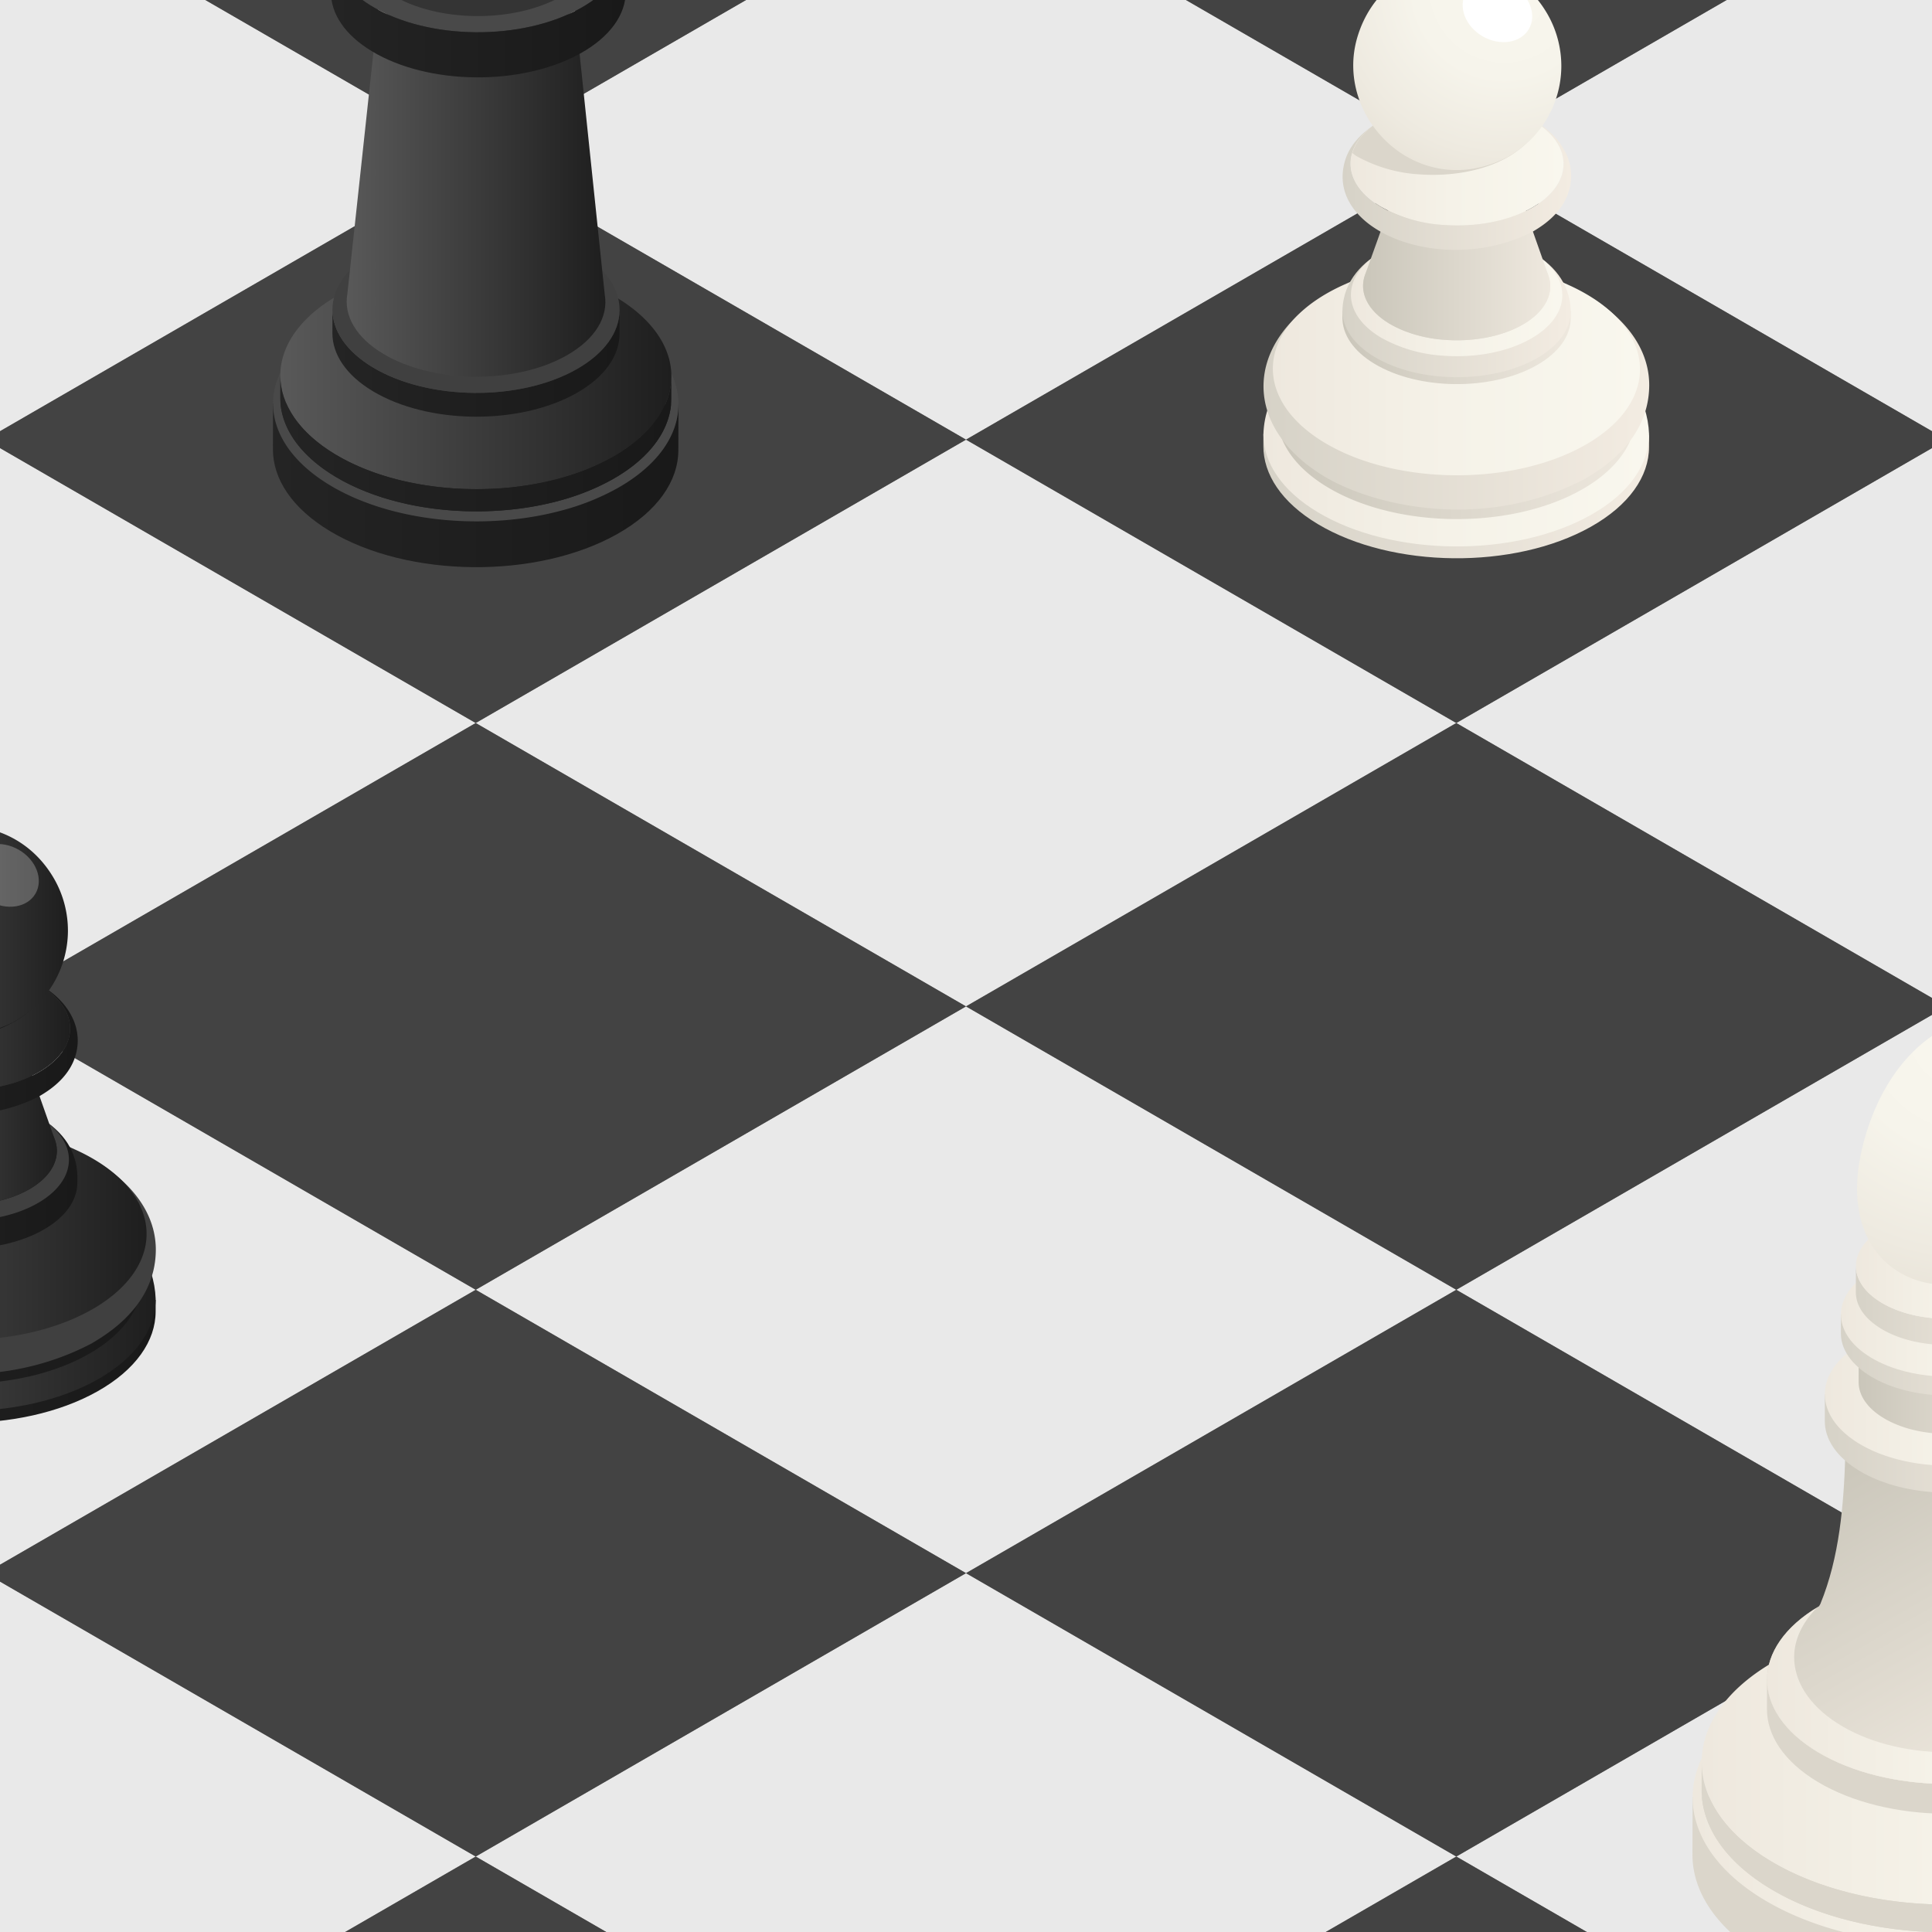 <svg id="Layer_1" data-name="Layer 1" xmlns="http://www.w3.org/2000/svg" xmlns:xlink="http://www.w3.org/1999/xlink" width="512" height="512" viewBox="0 0 512 512">
  <rect x="0" y="0" width="512" height="512" fill="#808080" stroke="none"/>
  <defs>
    <style>
      .cls-1 {
        fill: #e9e9e9;
      }

      .cls-2 {
        fill: #434343;
      }

      .cls-3 {
        fill: url(#Áåçûìÿííûé_ãðàäèåíò_483);
      }

      .cls-4 {
        fill: url(#Áåçûìÿííûé_ãðàäèåíò_480);
      }

      .cls-5 {
        fill: url(#Áåçûìÿííûé_ãðàäèåíò_484);
      }

      .cls-6 {
        fill: url(#Áåçûìÿííûé_ãðàäèåíò_483-2);
      }

      .cls-7 {
        fill: url(#Áåçûìÿííûé_ãðàäèåíò_480-2);
      }

      .cls-8 {
        fill: url(#Áåçûìÿííûé_ãðàäèåíò_484-2);
      }

      .cls-9 {
        fill: url(#Áåçûìÿííûé_ãðàäèåíò_483-3);
      }

      .cls-10 {
        fill: url(#Áåçûìÿííûé_ãðàäèåíò_480-3);
      }

      .cls-11 {
        fill: url(#Áåçûìÿííûé_ãðàäèåíò_484-3);
      }

      .cls-12 {
        fill: url(#Áåçûìÿííûé_ãðàäèåíò_483-4);
      }

      .cls-13 {
        fill: url(#Áåçûìÿííûé_ãðàäèåíò_480-4);
      }

      .cls-14 {
        fill: #dbd6cb;
      }

      .cls-15 {
        fill: url(#Áåçûìÿííûé_ãðàäèåíò_486);
      }

      .cls-16, .cls-29 {
        fill: #fff;
      }

      .cls-17 {
        fill: url(#linear-gradient);
      }

      .cls-18 {
        fill: url(#linear-gradient-2);
      }

      .cls-19 {
        fill: url(#linear-gradient-3);
      }

      .cls-20 {
        fill: #404040;
      }

      .cls-21 {
        fill: url(#linear-gradient-4);
      }

      .cls-22 {
        fill: url(#linear-gradient-5);
      }

      .cls-23 {
        fill: url(#linear-gradient-6);
      }

      .cls-24 {
        fill: url(#linear-gradient-7);
      }

      .cls-25 {
        fill: url(#linear-gradient-8);
      }

      .cls-26 {
        fill: url(#linear-gradient-9);
      }

      .cls-27 {
        fill: url(#linear-gradient-10);
      }

      .cls-28 {
        fill: url(#linear-gradient-11);
      }

      .cls-29 {
        opacity: 0.25;
      }

      .cls-30 {
        fill: url(#linear-gradient-12);
      }

      .cls-31 {
        fill: #494949;
      }

      .cls-32 {
        fill: url(#linear-gradient-13);
      }

      .cls-33 {
        fill: url(#linear-gradient-14);
      }

      .cls-34 {
        fill: url(#linear-gradient-15);
      }

      .cls-35 {
        fill: url(#linear-gradient-16);
      }

      .cls-36 {
        fill: url(#Áåçûìÿííûé_ãðàäèåíò_480-5);
      }

      .cls-37 {
        isolation: isolate;
      }

      .cls-38 {
        fill: #343434;
      }

      .cls-39 {
        fill: url(#linear-gradient-17);
      }

      .cls-40 {
        fill: url(#Áåçûìÿííûé_ãðàäèåíò_480-6);
      }

      .cls-41 {
        fill: url(#Áåçûìÿííûé_ãðàäèåíò_480-7);
      }

      .cls-42 {
        fill: url(#Áåçûìÿííûé_ãðàäèåíò_484-4);
      }

      .cls-43 {
        fill: url(#Áåçûìÿííûé_ãðàäèåíò_483-5);
      }

      .cls-44 {
        fill: url(#Áåçûìÿííûé_ãðàäèåíò_480-8);
      }

      .cls-45 {
        fill: url(#Áåçûìÿííûé_ãðàäèåíò_480-9);
      }

      .cls-46 {
        fill: url(#Áåçûìÿííûé_ãðàäèåíò_484-5);
      }

      .cls-47 {
        fill: url(#Áåçûìÿííûé_ãðàäèåíò_483-6);
      }

      .cls-48 {
        fill: url(#Áåçûìÿííûé_ãðàäèåíò_480-10);
      }

      .cls-49 {
        fill: url(#Áåçûìÿííûé_ãðàäèåíò_483-7);
      }

      .cls-50 {
        fill: url(#Áåçûìÿííûé_ãðàäèåíò_480-11);
      }

      .cls-51 {
        fill: url(#Áåçûìÿííûé_ãðàäèåíò_486-2);
      }
    </style>
    <linearGradient id="Áåçûìÿííûé_ãðàäèåíò_483" data-name="Áåçûìÿííûé ãðàäèåíò 483" x1="334.807" y1="131.506" x2="437.021" y2="131.506" gradientUnits="userSpaceOnUse">
      <stop offset="0" stop-color="#d6d2c7"/>
      <stop offset="1" stop-color="#f3ece2"/>
    </linearGradient>
    <linearGradient id="Áåçûìÿííûé_ãðàäèåíò_480" data-name="Áåçûìÿííûé ãðàäèåíò 480" x1="334.815" y1="114.008" x2="437.02" y2="114.008" gradientUnits="userSpaceOnUse">
      <stop offset="0" stop-color="#eee8de"/>
      <stop offset="0.473" stop-color="#f5f2e8"/>
      <stop offset="1" stop-color="#f9f7ee"/>
    </linearGradient>
    <linearGradient id="Áåçûìÿííûé_ãðàäèåíò_484" data-name="Áåçûìÿííûé ãðàäèåíò 484" x1="338.464" y1="110.068" x2="433.401" y2="110.068" gradientUnits="userSpaceOnUse">
      <stop offset="0" stop-color="#cac6ba"/>
      <stop offset="1" stop-color="#eee8de"/>
    </linearGradient>
    <linearGradient id="Áåçûìÿííûé_ãðàäèåíò_483-2" x1="334.844" y1="107.052" x2="437.06" y2="107.052" xlink:href="#Áåçûìÿííûé_ãðàäèåíò_483"/>
    <linearGradient id="Áåçûìÿííûé_ãðàäèåíò_480-2" x1="337.324" y1="98.17" x2="434.612" y2="98.17" xlink:href="#Áåçûìÿííûé_ãðàäèåíò_480"/>
    <linearGradient id="Áåçûìÿííûé_ãðàäèåíò_484-2" x1="355.75" y1="92.076" x2="416.267" y2="92.076" xlink:href="#Áåçûìÿííûé_ãðàäèåíò_484"/>
    <linearGradient id="Áåçûìÿííûé_ãðàäèåíò_483-3" x1="355.756" y1="83.233" x2="416.267" y2="83.233" xlink:href="#Áåçûìÿííûé_ãðàäèåíò_483"/>
    <linearGradient id="Áåçûìÿííûé_ãðàäèåíò_480-3" x1="358.013" y1="79.939" x2="414.034" y2="79.939" xlink:href="#Áåçûìÿííûé_ãðàäèåíò_480"/>
    <linearGradient id="Áåçûìÿííûé_ãðàäèåíò_484-3" x1="361.227" y1="71.95" x2="410.833" y2="71.95" xlink:href="#Áåçûìÿííûé_ãðàäèåíò_484"/>
    <linearGradient id="Áåçûìÿííûé_ãðàäèåíò_483-4" x1="355.807" y1="47.29" x2="416.369" y2="47.29" xlink:href="#Áåçûìÿííûé_ãðàäèåíò_483"/>
    <linearGradient id="Áåçûìÿííûé_ãðàäèåíò_480-4" x1="357.898" y1="43.398" x2="414.346" y2="43.398" xlink:href="#Áåçûìÿííûé_ãðàäèåíò_480"/>
    <radialGradient id="Áåçûìÿííûé_ãðàäèåíò_486" data-name="Áåçûìÿííûé ãðàäèåíò 486" cx="398.639" cy="-3.239" r="53.065" gradientUnits="userSpaceOnUse">
      <stop offset="0" stop-color="#f9f7ee"/>
      <stop offset="0.449" stop-color="#f6f4eb"/>
      <stop offset="0.835" stop-color="#eeeae0"/>
      <stop offset="1" stop-color="#e9e4d9"/>
    </radialGradient>
    <linearGradient id="linear-gradient" x1="-60.96" y1="360.634" x2="41.255" y2="360.634" gradientUnits="userSpaceOnUse">
      <stop offset="0" stop-color="#242424"/>
      <stop offset="1" stop-color="#191919"/>
    </linearGradient>
    <linearGradient id="linear-gradient-2" x1="-60.951" y1="343.135" x2="41.254" y2="343.135" gradientUnits="userSpaceOnUse">
      <stop offset="0" stop-color="#595959"/>
      <stop offset="1" stop-color="#1e1e1e"/>
    </linearGradient>
    <linearGradient id="linear-gradient-3" x1="-57.302" y1="339.195" x2="37.635" y2="339.195" xlink:href="#linear-gradient"/>
    <linearGradient id="linear-gradient-4" x1="-58.443" y1="327.298" x2="38.846" y2="327.298" xlink:href="#linear-gradient-2"/>
    <linearGradient id="linear-gradient-5" x1="-40.016" y1="321.204" x2="20.501" y2="321.204" xlink:href="#linear-gradient"/>
    <linearGradient id="linear-gradient-6" x1="-40.01" y1="312.361" x2="20.501" y2="312.361" xlink:href="#linear-gradient"/>
    <linearGradient id="linear-gradient-7" x1="-34.54" y1="301.078" x2="15.067" y2="301.078" xlink:href="#linear-gradient-2"/>
    <linearGradient id="linear-gradient-8" x1="-39.96" y1="276.418" x2="20.603" y2="276.418" xlink:href="#linear-gradient"/>
    <linearGradient id="linear-gradient-9" x1="-37.868" y1="272.526" x2="18.58" y2="272.526" xlink:href="#linear-gradient-2"/>
    <linearGradient id="linear-gradient-10" x1="-37.381" y1="265.822" x2="11.649" y2="265.822" xlink:href="#linear-gradient"/>
    <linearGradient id="linear-gradient-11" x1="-37.144" y1="246.554" x2="18.002" y2="246.554" xlink:href="#linear-gradient-2"/>
    <linearGradient id="linear-gradient-12" x1="72.33" y1="128.605" x2="179.804" y2="128.605" xlink:href="#linear-gradient"/>
    <linearGradient id="linear-gradient-13" x1="74.285" y1="101.086" x2="177.925" y2="101.086" xlink:href="#linear-gradient-2"/>
    <linearGradient id="linear-gradient-14" x1="74.269" y1="117.496" x2="177.925" y2="117.496" xlink:href="#linear-gradient"/>
    <linearGradient id="linear-gradient-15" x1="88.092" y1="96.202" x2="164.2" y2="96.202" xlink:href="#linear-gradient"/>
    <linearGradient id="linear-gradient-16" x1="91.875" y1="51.345" x2="160.434" y2="51.345" xlink:href="#linear-gradient-2"/>
    <linearGradient id="Áåçûìÿííûé_ãðàäèåíò_480-5" x1="100.008" y1="4.505" x2="152.556" y2="4.505" xlink:href="#Áåçûìÿííûé_ãðàäèåíò_480"/>
    <linearGradient id="linear-gradient-17" x1="87.671" y1="3.156" x2="165.831" y2="3.156" xlink:href="#linear-gradient"/>
    <linearGradient id="Áåçûìÿííûé_ãðàäèåíò_480-6" x1="448.559" y1="481.438" x2="583.178" y2="481.438" xlink:href="#Áåçûìÿííûé_ãðàäèåíò_480"/>
    <linearGradient id="Áåçûìÿííûé_ãðàäèåíò_480-7" x1="450.967" y1="468.966" x2="580.825" y2="468.966" xlink:href="#Áåçûìÿííûé_ãðàäèåíò_480"/>
    <linearGradient id="Áåçûìÿííûé_ãðàäèåíò_484-4" x1="489.037" y1="384.825" x2="536.964" y2="468.99" xlink:href="#Áåçûìÿííûé_ãðàäèåíò_484"/>
    <linearGradient id="Áåçûìÿííûé_ãðàäèåíò_483-5" x1="483.595" y1="382.518" x2="548.756" y2="382.518" xlink:href="#Áåçûìÿííûé_ãðàäèåíò_483"/>
    <linearGradient id="Áåçûìÿííûé_ãðàäèåíò_480-8" x1="483.601" y1="369.564" x2="548.756" y2="369.564" xlink:href="#Áåçûìÿííûé_ãðàäèåíò_480"/>
    <linearGradient id="Áåçûìÿííûé_ãðàäèåíò_480-9" x1="469.194" y1="449.414" x2="560.212" y2="449.414" xlink:href="#Áåçûìÿííûé_ãðàäèåíò_480"/>
    <linearGradient id="Áåçûìÿííûé_ãðàäèåíò_484-5" x1="492.558" y1="366.682" x2="539.792" y2="366.682" xlink:href="#Áåçûìÿííûé_ãðàäèåíò_484"/>
    <linearGradient id="Áåçûìÿííûé_ãðàäèåíò_483-6" x1="487.856" y1="359.079" x2="544.545" y2="359.079" xlink:href="#Áåçûìÿííûé_ãðàäèåíò_483"/>
    <linearGradient id="Áåçûìÿííûé_ãðàäèåíò_480-10" x1="487.87" y1="348.409" x2="544.545" y2="348.409" xlink:href="#Áåçûìÿííûé_ãðàäèåíò_480"/>
    <linearGradient id="Áåçûìÿííûé_ãðàäèåíò_483-7" x1="491.818" y1="345.968" x2="539.876" y2="345.968" xlink:href="#Áåçûìÿííûé_ãðàäèåíò_483"/>
    <linearGradient id="Áåçûìÿííûé_ãðàäèåíò_480-11" x1="491.837" y1="335.568" x2="539.877" y2="335.568" xlink:href="#Áåçûìÿííûé_ãðàäèåíò_480"/>
    <radialGradient id="Áåçûìÿííûé_ãðàäèåíò_486-2" cx="521.557" cy="272.892" r="71.124" xlink:href="#Áåçûìÿííûé_ãðàäèåíò_486"/>
  </defs>
  <g id="Backgrounds">
    <g id="ChessBoard">
      <path class="cls-1" d="M256,416.904l129.933-75.099L256,266.707,126.067,341.805Z"/>
      <path class="cls-1" d="M-3.867,416.904l129.933-75.099L-3.867,266.707-133.8,341.805Z"/>
      <path class="cls-1" d="M515.867,416.904,645.8,341.805,515.867,266.707,385.933,341.805Z"/>
      <path class="cls-1" d="M256,266.707l129.933-75.099L256,116.51,126.067,191.608Z"/>
      <path class="cls-1" d="M-3.867,266.707l129.933-75.099L-3.867,116.51-133.8,191.608Z"/>
      <path class="cls-1" d="M515.867,266.707,645.8,191.608,515.867,116.51,385.933,191.608Z"/>
      <path class="cls-1" d="M256,116.51,385.933,41.411,256-33.688,126.067,41.411Z"/>
      <path class="cls-1" d="M515.867,116.51,645.8,41.411,515.867-33.688,385.933,41.411Z"/>
      <path class="cls-1" d="M-3.867,116.51,126.067,41.411-3.867-33.688-133.8,41.411Z"/>
      <path class="cls-1" d="M256,567.101l129.933-75.099L256,416.904,126.067,492.003Z"/>
      <path class="cls-1" d="M-3.867,567.101l129.933-75.099L-3.867,416.904-133.8,492.003Z"/>
      <path class="cls-1" d="M515.867,567.101,645.8,492.003,515.867,416.904,385.933,492.003Z"/>
      <path class="cls-2" d="M385.933,341.805l129.933-75.099L385.933,191.608,256,266.707Z"/>
      <path class="cls-2" d="M126.067,341.805,256,266.707,126.067,191.608-3.867,266.707Z"/>
      <path class="cls-2" d="M385.933,191.608,515.867,116.51Q450.9,78.96,385.933,41.411L256,116.51Z"/>
      <path class="cls-2" d="M126.067,191.608,256,116.51Q191.033,78.96,126.067,41.411L-3.867,116.51Z"/>
      <path class="cls-2" d="M126.067,41.411,256-33.688,126.067-108.786-3.867-33.688Z"/>
      <path class="cls-2" d="M385.933,41.411,515.867-33.688,385.933-108.786,256-33.688Z"/>
      <path class="cls-2" d="M126.067,492.003,256,416.904,126.067,341.805-3.867,416.904Z"/>
      <path class="cls-2" d="M385.933,492.003,515.867,416.904Q450.9,379.355,385.933,341.805L256,416.904Z"/>
      <path class="cls-2" d="M385.933,642.2l129.933-75.099Q450.9,529.552,385.933,492.003L256,567.101Z"/>
      <path class="cls-2" d="M126.067,642.2,256,567.101q-64.967-37.549-129.933-75.099L-3.867,567.101Z"/>
      <g>
        <g>
          <path class="cls-3" d="M334.815,115.066l-.009,3.138c-.021,7.45,4.784,14.922,14.458,20.704,19.672,11.76,52.025,12.087,72.264.73,10.285-5.771,15.462-13.45,15.484-21.15l.009-3.137Z"/>
          <path class="cls-4" d="M421.066,91.315c-7.239-4.397-16.042-7.039-25.215-8.109L352.525,90.51c-10.258,5.526-17.362,13.799-17.71,24.556-.021,7.452,4.785,14.922,14.459,20.706,19.672,11.759,52.025,12.086,72.263.73,10.285-5.771,15.462-13.45,15.483-21.458C436.631,105.493,431.264,97.51,421.066,91.315Z"/>
          <path class="cls-5" d="M419.971,90.968c-18.273-10.923-48.325-11.227-67.124-.679s-19.225,27.955-.952,38.879c8.549,5.111,19.677,7.896,31.024,8.334,12.906.497,26.095-2.043,36.099-7.657a41.047,41.047,0,0,0,4.45-2.871C437.751,116.346,436.669,100.949,419.971,90.968Zm1.303,33.709a38.927,38.927,0,0,1-4.19,2.703c-9.418,5.284-21.835,7.676-33.985,7.207-10.683-.412-21.159-3.035-29.207-7.846-17.202-10.284-16.801-26.671.897-36.601s45.99-9.646,63.193.638C433.701,100.177,434.72,114.671,421.274,124.677Z"/>
        </g>
        <path class="cls-6" d="M422.03,79.07,345.032,82.6c-15.091,12.972-13.627,31.797,5.803,43.583,13.158,7.982,42.443,14.763,69.186.727a2.752,2.752,0,0,0,1.14-1.275,2.759,2.759,0,0,1-1.14,1.276c4.161-2.466,16.82-9.972,17.037-24.545C437.153,95.974,434.414,87.047,422.03,79.07Z"/>
        <path class="cls-7" d="M420.849,78.206a49.949,49.949,0,0,0-4.951-2.586l-11.276-5.132a31.292,31.292,0,0,1,3.079,1.609l-42.783-.432q1.226-.688,2.549-1.28l-11.306,5.068q-2.123.951-4.099,2.058c-19.264,10.81-19.701,28.648-.976,39.842,7.886,4.715,17.915,7.499,28.32,8.335,14.301,1.148,29.315-1.383,40.466-7.64a40.254,40.254,0,0,0,6.262-4.289C438.954,102.944,437.268,88.021,420.849,78.206Z"/>
        <path class="cls-8" d="M355.756,82.356l-.005,1.83c-.013,4.412,2.832,8.835,8.56,12.259,11.647,6.962,30.802,7.156,42.783.432,6.09-3.417,9.155-7.963,9.168-12.522l.005-1.83Z"/>
        <path class="cls-9" d="M406.285,66.995c-.175-.095-39.786-.495-39.786-.495-4.856,2.689-10.54,7.559-10.743,15.856-.013,4.412,2.833,8.835,8.56,12.259,11.647,6.963,30.802,7.156,42.784.432,6.09-3.417,9.155-7.963,9.168-12.603C416.113,76.09,412.756,70.893,406.285,66.995Z"/>
        <path class="cls-10" d="M406.108,66.9l-2.293-1.063c8.371,5.005,9.232,12.612,2.697,18.127a20.493,20.493,0,0,1-3.194,2.188c-5.686,3.191-13.344,4.482-20.637,3.896a33.828,33.828,0,0,1-14.437-4.25c-9.548-5.708-9.325-14.803.497-20.316L366.5,66.501c-11.093,6.224-11.344,16.496-.562,22.941a38.187,38.187,0,0,0,16.304,4.799c8.236.662,16.883-.796,23.305-4.399a23.154,23.154,0,0,0,3.608-2.471C416.534,81.143,415.562,72.551,406.108,66.9Z"/>
        <path class="cls-11" d="M410.33,72.975l-6.751-19.162-34.971-.098-6.86,19.123c-1.618,4.509.534,9.395,6.498,12.96,9.548,5.707,25.251,5.866,35.073.354C409.613,82.619,411.965,77.616,410.33,72.975Z"/>
        <g>
          <path class="cls-12" d="M414.729,40.116c-3.136-6.076-9.834-9.934-17.612-11.758a33.876,33.876,0,0,1,9.244,3.683c10.864,6.495,10.611,16.845-.567,23.117s-29.046,6.092-39.911-.404c-10.494-6.273-10.514-16.108-.439-22.426-4.354,2.554-7.736,5.936-9.023,10.355-5.464,18.767,26.701,30.782,49.881,18.634,2.464-1.47,9.955-5.934,10.066-14.61A14.027,14.027,0,0,0,414.729,40.116Z"/>
          <path class="cls-13" d="M406.361,32.041c-10.865-6.495-28.734-6.675-39.912-.403s-11.431,16.621-.566,23.116a38.803,38.803,0,0,0,17.031,4.88c8.116.551,16.566-.933,22.88-4.476a23.633,23.633,0,0,0,3.448-2.335C416.881,46.537,415.965,37.782,406.361,32.041Z"/>
          <path class="cls-14" d="M406.361,32.041c-10.864-6.495-28.734-6.675-39.912-.403-4.446,2.496-7.087,5.642-8.064,8.928.377.254.66.538,1.069.782a38.799,38.799,0,0,0,17.031,4.88c8.116.551,16.566-.933,22.88-4.476a23.671,23.671,0,0,0,3.449-2.335,13.559,13.559,0,0,0,4.602-6.622C407.048,32.548,406.758,32.278,406.361,32.041Z"/>
        </g>
        <g>
          <path class="cls-15" d="M413.768,17.578a27.651,27.651,0,0,0-3.669-13.832C397.874-17.471,366.811-13.755,359.74,9.773c-6.432,21.4,15.979,43.847,39.422,32.032A27.598,27.598,0,0,0,413.768,17.578Z"/>
          <path class="cls-16" d="M405.18,7.672c-2.162,3.743-7.648,4.622-12.255,1.961s-6.59-7.851-4.429-11.594,7.648-4.622,12.256-1.962S407.341,3.929,405.18,7.672Z"/>
        </g>
      </g>
      <g>
        <g>
          <path class="cls-17" d="M-60.951,344.194l-.009,3.138c-.021,7.45,4.784,14.922,14.458,20.704,19.672,11.76,52.025,12.087,72.264.73,10.285-5.771,15.462-13.45,15.484-21.15l.009-3.137Z"/>
          <path class="cls-18" d="M25.3,320.443c-7.239-4.397-16.042-7.039-25.215-8.109l-43.326,7.304c-10.258,5.526-17.362,13.799-17.71,24.556-.021,7.452,4.785,14.922,14.459,20.706,19.672,11.759,52.025,12.086,72.263.73,10.285-5.771,15.462-13.45,15.483-21.458C40.865,334.621,35.498,326.638,25.3,320.443Z"/>
          <path class="cls-19" d="M24.205,320.096c-18.273-10.923-48.325-11.227-67.124-.679s-19.225,27.955-.952,38.878c8.549,5.111,19.677,7.896,31.024,8.334,12.906.497,26.095-2.043,36.099-7.657a41.074,41.074,0,0,0,4.45-2.871C41.985,345.473,40.903,330.077,24.205,320.096Zm1.303,33.709a38.927,38.927,0,0,1-4.19,2.703c-9.418,5.284-21.835,7.676-33.985,7.207-10.683-.412-21.159-3.035-29.207-7.846-17.202-10.284-16.801-26.671.897-36.601s45.99-9.646,63.193.638C37.935,329.304,38.954,343.798,25.508,353.805Z"/>
        </g>
        <path class="cls-20" d="M26.264,308.198l-76.998,3.529c-15.091,12.972-13.627,31.797,5.803,43.583,13.158,7.982,42.442,14.763,69.186.727a2.752,2.752,0,0,0,1.14-1.275,2.759,2.759,0,0,1-1.14,1.276c4.161-2.466,16.82-9.972,17.037-24.545C41.387,325.101,38.648,316.175,26.264,308.198Z"/>
        <path class="cls-21" d="M25.083,307.334a49.95,49.95,0,0,0-4.951-2.586L8.856,299.616a31.291,31.291,0,0,1,3.079,1.609l-42.783-.432q1.226-.688,2.549-1.28L-39.604,304.58q-2.123.951-4.099,2.058c-19.264,10.81-19.701,28.648-.976,39.842,7.886,4.715,17.915,7.499,28.32,8.335,14.301,1.148,29.315-1.383,40.466-7.64a40.254,40.254,0,0,0,6.262-4.289C43.188,332.071,41.502,317.149,25.083,307.334Z"/>
        <path class="cls-22" d="M-40.01,311.484l-.005,1.83c-.013,4.412,2.832,8.835,8.56,12.259,11.647,6.962,30.802,7.156,42.783.432,6.09-3.417,9.155-7.963,9.168-12.522l.005-1.83Z"/>
        <path class="cls-23" d="M10.518,296.123c-.175-.095-39.786-.495-39.786-.495-4.856,2.689-10.54,7.559-10.743,15.856-.013,4.412,2.833,8.835,8.56,12.259,11.647,6.963,30.802,7.156,42.784.432,6.09-3.417,9.155-7.963,9.168-12.603C20.347,305.217,16.99,300.02,10.518,296.123Z"/>
        <path class="cls-20" d="M10.342,296.028l-2.293-1.063c8.371,5.004,9.232,12.612,2.697,18.127A20.488,20.488,0,0,1,7.552,315.28c-5.686,3.191-13.344,4.482-20.637,3.896a33.826,33.826,0,0,1-14.437-4.249c-9.548-5.708-9.325-14.803.497-20.316l-2.242,1.018c-11.093,6.224-11.344,16.496-.562,22.941a38.187,38.187,0,0,0,16.304,4.799c8.236.662,16.883-.795,23.305-4.399a23.154,23.154,0,0,0,3.608-2.471C20.768,310.271,19.796,301.679,10.342,296.028Z"/>
        <path class="cls-24" d="M14.564,302.103,7.812,282.941l-34.971-.098-6.86,19.123c-1.618,4.509.534,9.395,6.498,12.96,9.548,5.707,25.251,5.866,35.073.354C13.847,311.747,16.199,306.743,14.564,302.103Z"/>
        <g>
          <path class="cls-25" d="M18.963,269.244c-3.136-6.076-9.834-9.934-17.612-11.758a33.876,33.876,0,0,1,9.244,3.683c10.864,6.495,10.611,16.845-.567,23.117s-29.046,6.092-39.911-.404c-10.494-6.273-10.514-16.108-.439-22.426-4.354,2.554-7.736,5.936-9.023,10.355-5.464,18.767,26.701,30.782,49.881,18.634,2.465-1.47,9.955-5.934,10.066-14.61A14.026,14.026,0,0,0,18.963,269.244Z"/>
          <path class="cls-26" d="M10.595,261.169c-10.865-6.495-28.734-6.675-39.912-.403s-11.431,16.621-.566,23.116a38.803,38.803,0,0,0,17.031,4.88c8.116.551,16.566-.933,22.88-4.476a23.624,23.624,0,0,0,3.448-2.335C21.115,275.664,20.199,266.91,10.595,261.169Z"/>
          <path class="cls-27" d="M10.595,261.169c-10.864-6.495-28.734-6.675-39.912-.403-4.446,2.496-7.087,5.642-8.064,8.928.377.254.661.538,1.069.782a38.799,38.799,0,0,0,17.031,4.88c8.116.551,16.566-.933,22.879-4.476a23.674,23.674,0,0,0,3.449-2.335,13.559,13.559,0,0,0,4.602-6.622C11.282,261.676,10.991,261.405,10.595,261.169Z"/>
        </g>
        <g>
          <path class="cls-28" d="M18.002,246.706a27.651,27.651,0,0,0-3.669-13.832c-12.225-21.218-43.287-17.501-50.359,6.026-6.432,21.4,15.979,43.847,39.422,32.032A27.598,27.598,0,0,0,18.002,246.706Z"/>
          <path class="cls-29" d="M9.414,236.8c-2.162,3.743-7.648,4.622-12.255,1.961S-9.431,230.91-7.27,227.167s7.648-4.622,12.256-1.962S11.575,233.056,9.414,236.8Z"/>
        </g>
      </g>
      <g>
        <g>
          <path class="cls-30" d="M72.364,106.903,72.33,119.041c-.022,7.832,5.029,15.686,15.198,21.765,20.68,12.362,54.69,12.706,75.965.768,10.812-6.067,16.254-14.139,16.276-22.233l.034-12.137Z"/>
          <path class="cls-31" d="M164.605,85.438l-1.358-.787c10.641,6.361,15.473,14.736,14.551,22.914-.806,7.153-6.016,14.155-15.59,19.528a61.828,61.828,0,0,1-14.185,5.654c-19.438,5.222-43.297,3.049-59.092-6.394C68.982,114.428,69.448,95.426,89.97,83.91l-1.329.76c-21.274,11.938-21.757,31.637-1.078,43.999,16.375,9.789,41.109,12.042,61.259,6.628a64.084,64.084,0,0,0,14.705-5.861c9.926-5.57,15.326-12.829,16.162-20.244C180.645,100.714,175.636,92.032,164.605,85.438Z"/>
          <path class="cls-32" d="M163.263,78.768q-.321-.192-.649-.381l-9.673-5.585c.16.093.319.186.476.28L99.62,72.538l-9.633,5.489c-20.522,11.516-20.988,30.518-1.04,42.443,15.784,9.435,39.617,11.613,59.047,6.406a61.844,61.844,0,0,0,14.229-5.665c9.6-5.387,14.812-12.413,15.598-19.586C178.714,93.464,173.879,85.113,163.263,78.768Z"/>
          <path class="cls-33" d="M162.223,121.21c-20.522,11.515-53.33,11.184-73.277-.74-9.81-5.864-14.683-13.44-14.661-20.995l-.017,5.883c-.022,7.556,4.851,15.132,14.661,20.996,19.948,11.924,52.755,12.256,73.277.74,10.429-5.852,15.679-13.639,15.701-21.447l.017-5.883C177.903,107.572,172.653,115.357,162.223,121.21Z"/>
          <path class="cls-34" d="M152.672,97.934c-15.067,8.454-39.153,8.211-53.798-.543-7.202-4.306-10.78-9.868-10.764-15.415l-.018,6.309c-.016,5.547,3.562,11.108,10.764,15.414,14.644,8.755,38.731,8.998,53.798.544,7.658-4.298,11.511-10.013,11.527-15.746l.018-6.308C164.184,87.921,160.33,93.637,152.672,97.934Z"/>
        </g>
        <path class="cls-20" d="M153.554,66.896c2.852,2.851,4.927,6.368,4.916,10.542-.013,5.222-3.287,10.429-9.792,14.343-12.797,7.701-33.256,7.48-45.696-.495-6.117-3.922-9.157-8.988-9.143-14.042.009-3.607,1.681-7.213,4.809-10.4-6.92,4.216-10.524,9.684-10.539,15.131C88.094,87.523,91.672,93.085,98.874,97.391c14.645,8.755,38.732,8.998,53.798.543C160.33,93.637,164.184,87.921,164.2,82.189,164.218,75.577,159.293,70.356,153.554,66.896Z"/>
        <g>
          <path class="cls-35" d="M160.256,78.019,152.42,3.002c.786,4.469-1.834,9.089-7.825,12.45-10.405,5.839-27.039,5.671-37.153-.375-5.657-3.382-8.076-7.886-7.289-12.221L92.064,77.828c-1.027,5.656,2.129,11.533,9.51,15.945,13.195,7.888,34.898,8.107,48.473.49C157.863,89.876,161.281,83.849,160.256,78.019Z"/>
          <path class="cls-36" d="M145.123-6.067c-10.114-6.046-26.748-6.214-37.153-.376s-10.642,15.474-.527,21.52,26.748,6.214,37.153.375S155.237-.021,145.123-6.067Z"/>
        </g>
        <g class="cls-37">
          <path class="cls-38" d="M149.603-20.847c-12.108-7.287-32.155-7.49-44.775-.453S91.791-2.65,103.9,4.637s32.155,7.49,44.776.453S161.711-13.56,149.603-20.847Z"/>
          <path class="cls-31" d="M154.922-29.796c-14.936-8.989-39.663-9.239-55.231-.559S83.611-7.35,98.547,1.639s39.663,9.239,55.231.559S169.858-20.807,154.922-29.796ZM148.658-.884c-12.62,7.037-32.667,6.835-44.775-.453S92.19-20.236,104.81-27.273s32.667-6.835,44.776.453S161.278-7.921,148.658-.884Z"/>
          <path class="cls-39" d="M165.797-14.193c.017,5.961-4.008,11.923-12.019,16.39-15.568,8.68-40.296,8.43-55.231-.559C91.297-2.724,87.688-8.344,87.671-13.965l.034,11.957c.016,5.621,3.626,11.24,10.875,15.603,14.935,8.989,39.663,9.239,55.231.559,8.012-4.467,12.036-10.43,12.019-16.39Z"/>
        </g>
      </g>
      <g>
        <path class="cls-14" d="M448.559,476.255l-.043,15.208c-.028,9.813,6.302,19.654,19.044,27.27,25.911,15.489,68.524,15.92,95.181.962,13.547-7.602,20.366-17.715,20.394-27.858l.043-15.208Z"/>
        <path class="cls-40" d="M564.135,449.359l-1.702-.986c13.332,7.97,19.387,18.464,18.232,28.711-1.01,8.963-7.538,17.736-19.534,24.468a77.465,77.465,0,0,1-17.773,7.084c-24.355,6.543-54.25,3.82-74.041-8.011-24.994-14.941-24.411-38.75,1.303-53.179l-1.665.952c-26.656,14.958-27.261,39.64-1.351,55.13,20.517,12.264,51.509,15.088,76.756,8.305a80.287,80.287,0,0,0,18.425-7.343c12.437-6.979,19.204-16.075,20.251-25.366C584.233,468.5,577.956,457.621,564.135,449.359Z"/>
        <path class="cls-41" d="M562.454,441.001q-.403-.241-.813-.478l-12.119-6.997c.2.116.399.233.596.351l-67.408-.681L470.64,440.074c-25.713,14.429-26.297,38.238-1.303,53.179,19.776,11.822,49.64,14.55,73.984,8.026a77.478,77.478,0,0,0,17.829-7.098c12.029-6.75,18.559-15.553,19.544-24.54C581.813,459.416,575.755,448.952,562.454,441.001Z"/>
        <path class="cls-14" d="M561.151,494.181c-25.713,14.429-66.82,14.014-91.814-.928-12.291-7.347-18.398-16.84-18.37-26.306l-.021,7.371c-.027,9.467,6.079,18.959,18.37,26.307,24.994,14.941,66.1,15.357,91.814.927,13.068-7.333,19.645-17.089,19.674-26.872l.021-7.371C580.797,477.092,574.219,486.848,561.151,494.181Z"/>
        <path class="cls-14" d="M549.183,465.017c-18.878,10.593-49.058,10.289-67.408-.68-9.024-5.395-13.507-12.364-13.487-19.315l-.022,7.904c-.02,6.95,4.463,13.919,13.487,19.314,18.35,10.969,48.529,11.274,67.408.681,9.595-5.385,14.423-12.547,14.444-19.729l.022-7.903C563.607,452.47,558.778,459.633,549.183,465.017Z"/>
        <path class="cls-42" d="M549.906,425.859c-4.905-10.578-6.121-26.735-6.639-37.841-.101-2.995-.174-6.073-.165-9.389-.012,4.062-2.742,8.112-8.168,11.156-10.675,5.99-27.74,5.817-38.116-.385-5.102-3.05-7.637-6.991-7.626-10.921-.007,2.451-.094,4.665-.161,6.939-.407,13.466-1.557,27.321-6.617,39.644-.097.209-.225.349-.342.586-9.1,5.333-13.764,12.381-13.784,19.375-.02,6.951,4.464,13.92,13.487,19.315,18.35,10.969,48.53,11.274,67.408.68,9.595-5.384,14.424-12.547,14.444-19.729C563.651,436.85,557.268,430.19,549.906,425.859Z"/>
        <g>
          <path class="cls-43" d="M483.601,369.453l-.006,7.169c-.013,4.75,3.05,9.512,9.218,13.199,12.54,7.497,33.164,7.705,46.066.466,6.556-3.679,9.857-8.575,9.871-13.483l.006-7.168Z"/>
          <path class="cls-44" d="M539.539,356.436a39.13,39.13,0,0,0-10.734-4.268l-5.766-1.413a21.155,21.155,0,0,1,5.81,2.31l-24.935-.253a21.545,21.545,0,0,1,5.513-2.098l-5.77,1.38a39.739,39.739,0,0,0-10.185,3.876c-12.901,7.24-13.195,19.186-.654,26.681,9.237,5.522,22.86,7.09,34.552,4.64a40.68,40.68,0,0,0,11.514-4.174c6.741-3.783,10.04-8.851,9.864-13.897C548.588,364.609,545.527,360.015,539.539,356.436Z"/>
        </g>
        <path class="cls-45" d="M550.288,426.127c3.574,3.572,6.173,7.979,6.16,13.209-.017,6.543-4.119,13.067-12.268,17.972-16.035,9.649-41.669,9.372-57.256-.62-7.665-4.914-11.473-11.262-11.456-17.594.011-4.519,2.106-9.038,6.025-13.032-8.671,5.283-13.186,12.134-13.205,18.959-.02,6.951,4.464,13.92,13.487,19.315,18.35,10.97,48.53,11.274,67.408.681,9.595-5.384,14.424-12.547,14.444-19.729C563.65,437.003,557.479,430.462,550.288,426.127Z"/>
        <g>
          <path class="cls-46" d="M532.641,363.248c-9.346,5.244-24.286,5.093-33.37-.338-4.467-2.671-6.686-6.12-6.676-9.561l-.037,12.929c-.009,3.441,2.21,6.891,6.677,9.561,9.084,5.43,24.024,5.581,33.37.338,4.749-2.665,7.14-6.211,7.15-9.767l.037-12.93C539.782,357.037,537.391,360.583,532.641,363.248Z"/>
          <path class="cls-47" d="M487.87,348.33l-.014,5.007c-.012,4.132,2.653,8.274,8.017,11.481,10.908,6.521,28.849,6.702,40.07.406,5.704-3.201,8.575-7.458,8.587-11.729l.014-5.005Z"/>
          <path class="cls-48" d="M536.527,337.007c-10.908-6.521-28.849-6.702-40.071-.405s-11.477,16.688-.569,23.209,28.849,6.702,40.07.405S547.436,343.528,536.527,337.007Z"/>
          <path class="cls-49" d="M532.599,345.577c-9.513,5.337-24.72,5.184-33.966-.343-4.547-2.719-6.806-6.23-6.795-9.732l-.02,6.953c-.01,3.502,2.249,7.014,6.796,9.732,9.246,5.528,24.453,5.681,33.965.344,4.835-2.713,7.268-6.322,7.279-9.941l.019-6.954C539.867,339.255,537.433,342.863,532.599,345.577Z"/>
          <path class="cls-50" d="M533.081,325.903c-9.246-5.527-24.454-5.681-33.966-.344s-9.728,14.146-.482,19.674,24.453,5.681,33.966.343S542.327,331.43,533.081,325.903Z"/>
          <path class="cls-51" d="M539.547,317.056a58.164,58.164,0,0,0-5.981-26.254c-7.095-13.727-16.434-18.596-18.021-18.261-.128.027-13.675,5.582-20.535,26.418-11.668,35.441,14.963,47.777,32.487,38.573,10.336-6.203,11.984-15.491,12.05-20.477Z"/>
        </g>
      </g>
    </g>
  </g>
</svg>
